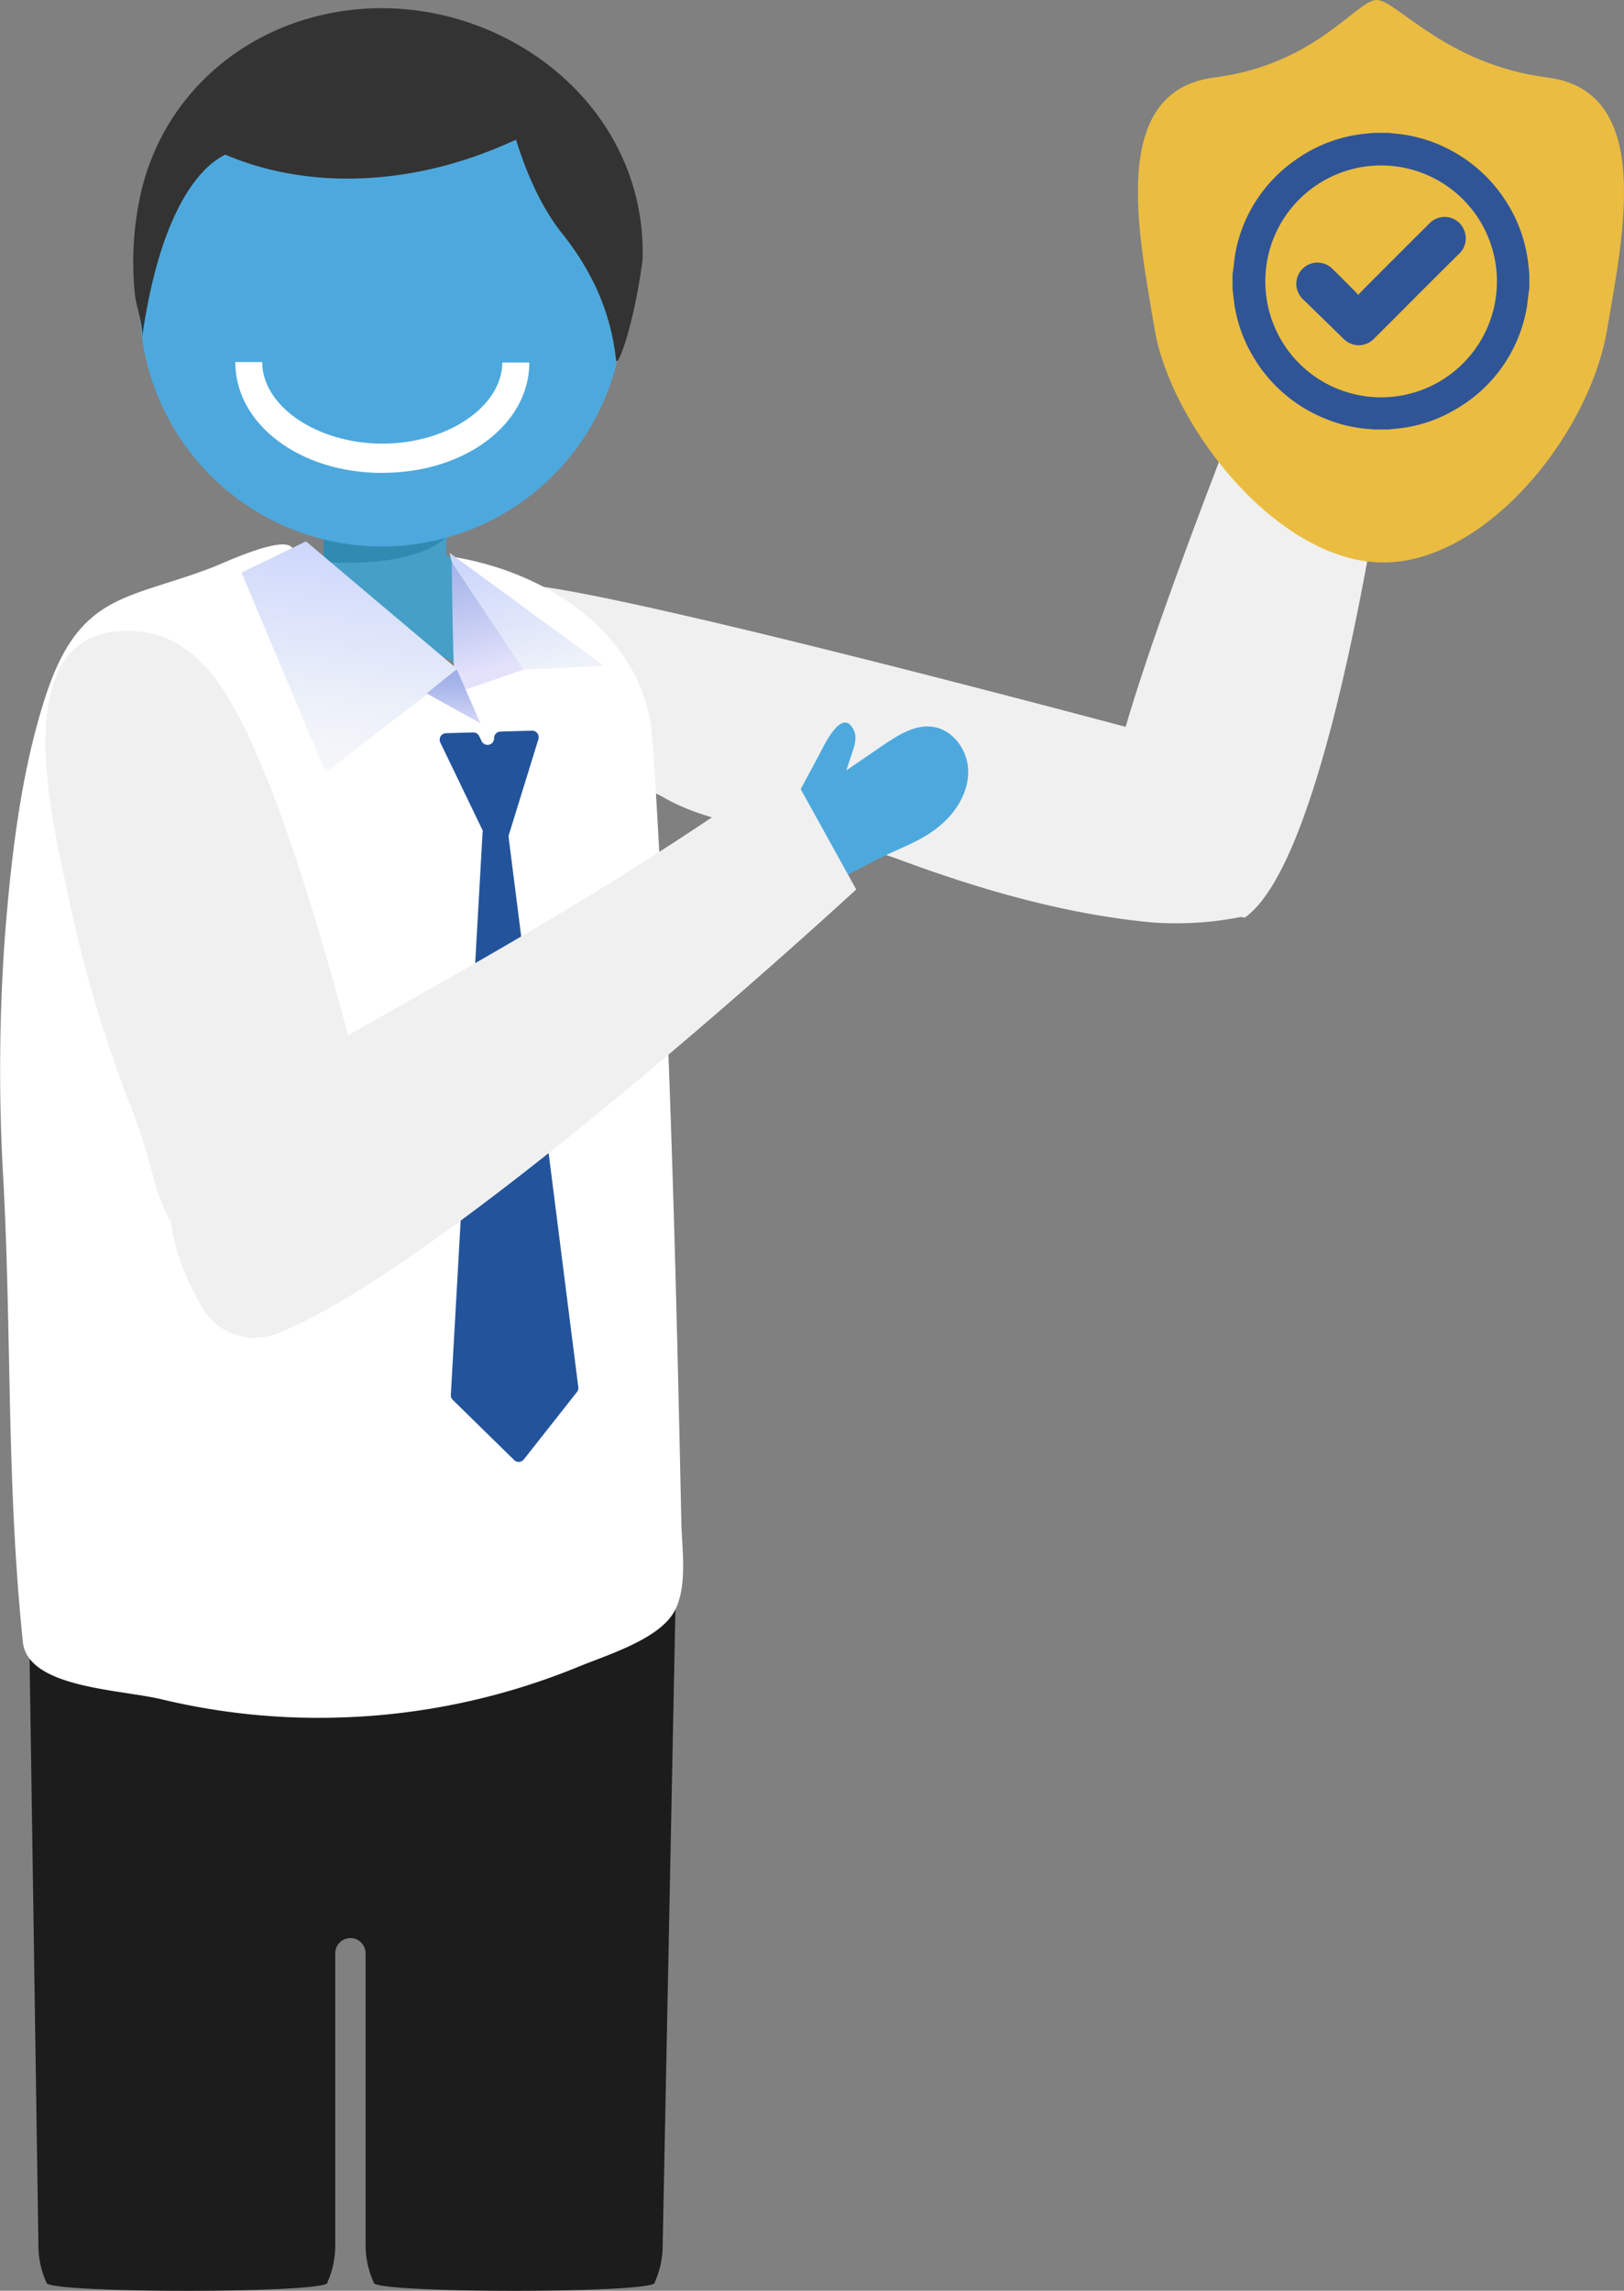 <svg xmlns="http://www.w3.org/2000/svg" xmlns:xlink="http://www.w3.org/1999/xlink" viewBox="0 0 392.68 553.93"><rect x="0" y="0" width="392.68" height="553.93" fill="#808080" stroke="none"/><defs><style>.cls-1{fill:none;}.cls-2{fill:#1c1c1c;}.cls-3{fill:#469fc6;}.cls-4{fill:#f0f0f0;}.cls-5{fill:#4da9dd;}.cls-6{fill:#fff;}.cls-7{fill:#23549b;}.cls-8{fill:#308ab2;}.cls-9{clip-path:url(#clip-path);}.cls-10{fill:url(#Degradado_sin_nombre_4);}.cls-11{clip-path:url(#clip-path-2);}.cls-12{fill:url(#Degradado_sin_nombre_5);}.cls-13{clip-path:url(#clip-path-3);}.cls-14{fill:url(#Degradado_sin_nombre_6);}.cls-15{clip-path:url(#clip-path-4);}.cls-16{fill:url(#Degradado_sin_nombre_4-2);}.cls-17{fill:#333;}.cls-18{fill:#eabc42;}.cls-19{fill:#305596;}</style><clipPath id="clip-path" transform="translate(58.4 130.91)"><path class="cls-1" d="M51.82,36.67,68.21,31,50.82,4.92s.33,31.33,1,31.75"/></clipPath><linearGradient id="Degradado_sin_nombre_4" x1="1101.03" y1="813.91" x2="1102.04" y2="813.91" gradientTransform="matrix(0, -31.01, -31.01, 0, 25296.14, 34173.98)" gradientUnits="userSpaceOnUse"><stop offset="0" stop-color="#e3e2fb"/><stop offset="0.3" stop-color="#cbd0f4"/><stop offset="0.75" stop-color="#acb9eb"/><stop offset="1" stop-color="#a0b0e8"/></linearGradient><clipPath id="clip-path-2" transform="translate(58.4 130.91)"><polygon class="cls-1" points="50.82 4.92 68.21 31.02 87.64 30.1 50.3 2.78 50.82 4.92"/></clipPath><linearGradient id="Degradado_sin_nombre_5" x1="1098.42" y1="809.83" x2="1099.43" y2="809.83" gradientTransform="matrix(0, -35.28, -35.28, 0, 28642.7, 38790.58)" gradientUnits="userSpaceOnUse"><stop offset="0" stop-color="#f6f8f9"/><stop offset="0.94" stop-color="#d0d9fb"/><stop offset="1" stop-color="#cdd7fb"/><stop offset="1" stop-color="#cdd7fb"/></linearGradient><clipPath id="clip-path-3" transform="translate(58.4 130.91)"><polygon class="cls-1" points="0 7.53 20.32 55.87 52.47 31.14 15.59 0 0 7.53"/></clipPath><linearGradient id="Degradado_sin_nombre_6" x1="1083.7" y1="802.28" x2="1084.71" y2="802.28" gradientTransform="matrix(54.54, 0, 0, -54.54, -59108.49, 43785.22)" gradientUnits="userSpaceOnUse"><stop offset="0" stop-color="#f6f8f9"/><stop offset="0.32" stop-color="#edf1f9"/><stop offset="0.83" stop-color="#d6defb"/><stop offset="1" stop-color="#cdd7fb"/><stop offset="1" stop-color="#cdd7fb"/></linearGradient><clipPath id="clip-path-4" transform="translate(58.4 130.91)"><polygon class="cls-1" points="44.77 36.77 57.78 43.99 52.02 30.91 44.77 36.77"/></clipPath><linearGradient id="Degradado_sin_nombre_4-2" x1="1109.95" y1="871.1" x2="1110.95" y2="871.1" gradientTransform="matrix(0, -13.04, -13.04, 0, 11470.17, 14650.39)" xlink:href="#Degradado_sin_nombre_4"/></defs><title>Recurso 10nuevo</title><g id="Capa_2" data-name="Capa 2"><g id="Capa_1-2" data-name="Capa 1"><path class="cls-2" d="M-51.56,249.36A21.82,21.82,0,0,1-29.8,227.61H83.34a21.82,21.82,0,0,1,21.75,21.75l-3.26,162.7A21.52,21.52,0,0,1,99.9,421c1.24,2.72-69.17,2.72-67.94,0A21.67,21.67,0,0,1,30,412.06V341.42a3.67,3.67,0,0,0-7.34,0v70.64A21.67,21.67,0,0,1,20.76,421c1.23,2.72-69.18,2.72-67.94,0a21.52,21.52,0,0,1-1.93-8.92Z" transform="translate(58.4 130.91)"/><path class="cls-3" d="M68.37,9S36.64-5.64,4.05,8L50.8,28.86l10,11.94Z" transform="translate(58.4 130.91)"/><path class="cls-4" d="M243.35,90.46a80.2,80.2,0,0,1-22.87,1.71c-20.89-1.88-42.09-8-61.84-15.37-16.2-6-41.07-6.09-56.22-14.68C89.18,54.61,60.93,50.29,72.68,20.9c2-5-7.24-10.93,0-9.94,32.6,4.44,160.56,39.09,160.56,39.09Z" transform="translate(58.4 130.91)"/><path class="cls-5" d="M285.9-69.79,279.32-48.5a14.27,14.27,0,0,1-17.85,9.42,14.26,14.26,0,0,1-9.42-17.85l6.57-21.28a14.28,14.28,0,0,1,17.85-9.43,14.28,14.28,0,0,1,9.43,17.85" transform="translate(58.4 130.91)"/><path class="cls-4" d="M242.54,91s-35.75-8.4-31.91-33.12S252.44-60.08,252.44-60.08L280.27-48S265.88,74.88,242.54,91" transform="translate(58.4 130.91)"/><path class="cls-6" d="M99.31,47.35C97.85,25.49,77.58,8.06,51,3.72l1.88,33.91S12.11,1.42,12.08,1.38C9.6-1.24-3.84,5-6.53,6.09c-21,8.2-32.71,6-41,31.83-5.95,18.46-8.26,39.27-9.74,58.38a452.83,452.83,0,0,0-.3,58.48c2,38.21.76,73.32,4.7,111.36,1.15,11.14,23.55,11.45,33.61,13.88a162.87,162.87,0,0,0,43.22,4.38,164.86,164.86,0,0,0,57.46-12.25c6.63-2.73,18.38-6.3,22.66-12.47,4-5.79,2.41-15.81,2.27-22.39-1.26-59.94-3-129.91-7-189.94" transform="translate(58.4 130.91)"/><path class="cls-7" d="M71.79,47.82,63.55,74.5a1.57,1.57,0,0,1-2.92.22L48.07,48.65a1.57,1.57,0,0,1,1.37-2.26L56,46.2a1.56,1.56,0,0,1,1.45.87l.62,1.25a1.58,1.58,0,0,0,3-.72A1.56,1.56,0,0,1,62.59,46l7.65-.23a1.58,1.58,0,0,1,1.55,2" transform="translate(58.4 130.91)"/><path class="cls-7" d="M62.85,69h-3a1.56,1.56,0,0,0-1.57,1.49L50.61,206.39a1.6,1.6,0,0,0,.47,1.21l14.84,14.55a1.57,1.57,0,0,0,2.34-.15l12.85-16.31a1.57,1.57,0,0,0,.32-1.18l-17-134.17A1.58,1.58,0,0,0,62.85,69" transform="translate(58.4 130.91)"/><path class="cls-4" d="M8.29,183.59a20.61,20.61,0,0,1-18-8c-13.3-17.36-9.32-19.06-17.22-39.39A315.2,315.2,0,0,1-42.14,84.6c-3.13-15.44-16.69-66.43,17.72-62.77,8.58.92,15,6.71,19.27,13C14.34,63,34.62,155.72,34.62,155.72Z" transform="translate(58.4 130.91)"/><path class="cls-5" d="M142,83l11.2-5.85c5.59-2.92,11.58-4.62,16.37-9,3.62-3.28,6.29-7.93,6.14-12.82s-3.67-9.77-8.51-10.48c-4.34-.64-8.43,2-12.06,4.44l-8.9,6.09L147.69,51c.58-1.72,1.15-3.64.38-5.29-2.85-6.1-7.49,4.21-8.51,6.1l-4.83,9-8.83,4.09Z" transform="translate(58.4 130.91)"/><path class="cls-4" d="M8.42,191.63a14.72,14.72,0,0,1-18-6.44c-6.3-11-13.6-29.68-.06-42.29C10.51,124.06,65.74,101.4,132,54.11l16.63,30.06S49.51,175.72,8.42,191.63" transform="translate(58.4 130.91)"/><path class="cls-3" d="M31.22,15h7A11.32,11.32,0,0,0,49.52,3.68V-7H19.91V3.68A11.31,11.31,0,0,0,31.22,15" transform="translate(58.4 130.91)"/><path class="cls-8" d="M19.84-1.36S35.12,4,49.72-1.27c0,0-6,7.73-29.82,6.25Z" transform="translate(58.4 130.91)"/><g class="cls-9"><rect class="cls-10" x="47.31" y="3.31" width="24.4" height="34.96" transform="translate(55.17 145.56) rotate(-13.67)"/></g><g class="cls-11"><rect class="cls-12" x="47.49" y="-1.23" width="42.96" height="36.27" transform="translate(56.36 147.68) rotate(-13.67)"/></g><g class="cls-13"><rect class="cls-14" x="-5.04" y="-1.89" width="62.55" height="59.65" transform="translate(53.36 180.98) rotate(-82.09)"/></g><g class="cls-15"><rect class="cls-16" x="103.17" y="161.82" width="13.02" height="13.08"/></g><path class="cls-5" d="M92.39-59.94A58.52,58.52,0,0,1,36.57,1.17,58.52,58.52,0,0,1-24.54-54.65a58.54,58.54,0,0,1,55.82-61.11A58.54,58.54,0,0,1,92.39-59.94" transform="translate(58.4 130.91)"/><path class="cls-6" d="M34-16.55c-19.94,0-35.53-11.81-35.5-26.81H5c0,10.67,13.25,19.7,29,19.73s29-8.95,29.06-19.61h6.53c0,15-15.67,26.71-35.6,26.67" transform="translate(58.4 130.91)"/><path class="cls-17" d="M18.26-127c-20.8,5.23-37,20.68-42.29,41.47a76.1,76.1,0,0,0-1.75,25.79c.29,3,2.13,7.63,1.72,10.6,5.5-39,19.27-43.74,20.12-44.38,21.48,9.13,46.61,6.9,68-2.59l2.31-1c2.44,7.78,5.9,16,11,22.46,7.31,9.14,11.88,19,13.18,30.72.28,2.51,4.37-8.38,6.42-24.16C98.22-108.9,56.6-136.67,18.26-127" transform="translate(58.4 130.91)"/><path class="cls-18" d="M274.46-130.91c4.82,0,16.72,15.61,41.31,18.74,25.82,3.29,18.29,38.07,14.46,60.78-4.47,26.51-30.64,57.83-55.77,56.45s-49.91-33.73-53.69-56.45-11.36-57.49,14.45-60.78c24.6-3.13,34.43-18.74,39.24-18.74" transform="translate(58.4 130.91)"/><path class="cls-19" d="M273.73-98.78h3.55l2.68.28a34.69,34.69,0,0,1,11.8,3.6,35.67,35.67,0,0,1,13.88,12.51,35,35,0,0,1,5.46,15c.11.93.19,1.86.29,2.79v3.35c0,.16-.06.31-.08.47-.27,1.92-.39,3.86-.83,5.74a35.3,35.3,0,0,1-17.64,23.52,33.58,33.58,0,0,1-12.93,4.19l-2.63.28h-3.55a2.57,2.57,0,0,0-.47-.08,34,34,0,0,1-11.37-2.6,35.64,35.64,0,0,1-17.78-15.82,34.71,34.71,0,0,1-4.2-12.92c-.11-.89-.19-1.79-.29-2.68v-3.55c0-.15.07-.29.09-.43.27-1.92.4-3.86.83-5.74A35.11,35.11,0,0,1,254.2-91.76,35.07,35.07,0,0,1,272-98.61l1.75-.17m29.8,35.88a28,28,0,0,0-28-28,28,28,0,0,0-28,28,28,28,0,0,0,28,28.07,28,28,0,0,0,28-28" transform="translate(58.4 130.91)"/><path class="cls-19" d="M270-59.6c.94-1,1.8-1.87,2.68-2.75,4.85-4.85,9.7-9.72,14.57-14.55a5.08,5.08,0,0,1,8.42,1.76,5.14,5.14,0,0,1-1.5,5.82q-8.12,8.07-16.2,16.19c-1.43,1.42-2.85,2.86-4.29,4.27a5.09,5.09,0,0,1-7.08,0q-5-4.86-10-9.75a5.11,5.11,0,0,1-.42-6.89,5.1,5.1,0,0,1,7.56-.44c2,1.94,3.93,3.92,5.89,5.88.09.09.16.2.33.41" transform="translate(58.4 130.91)"/></g></g></svg>